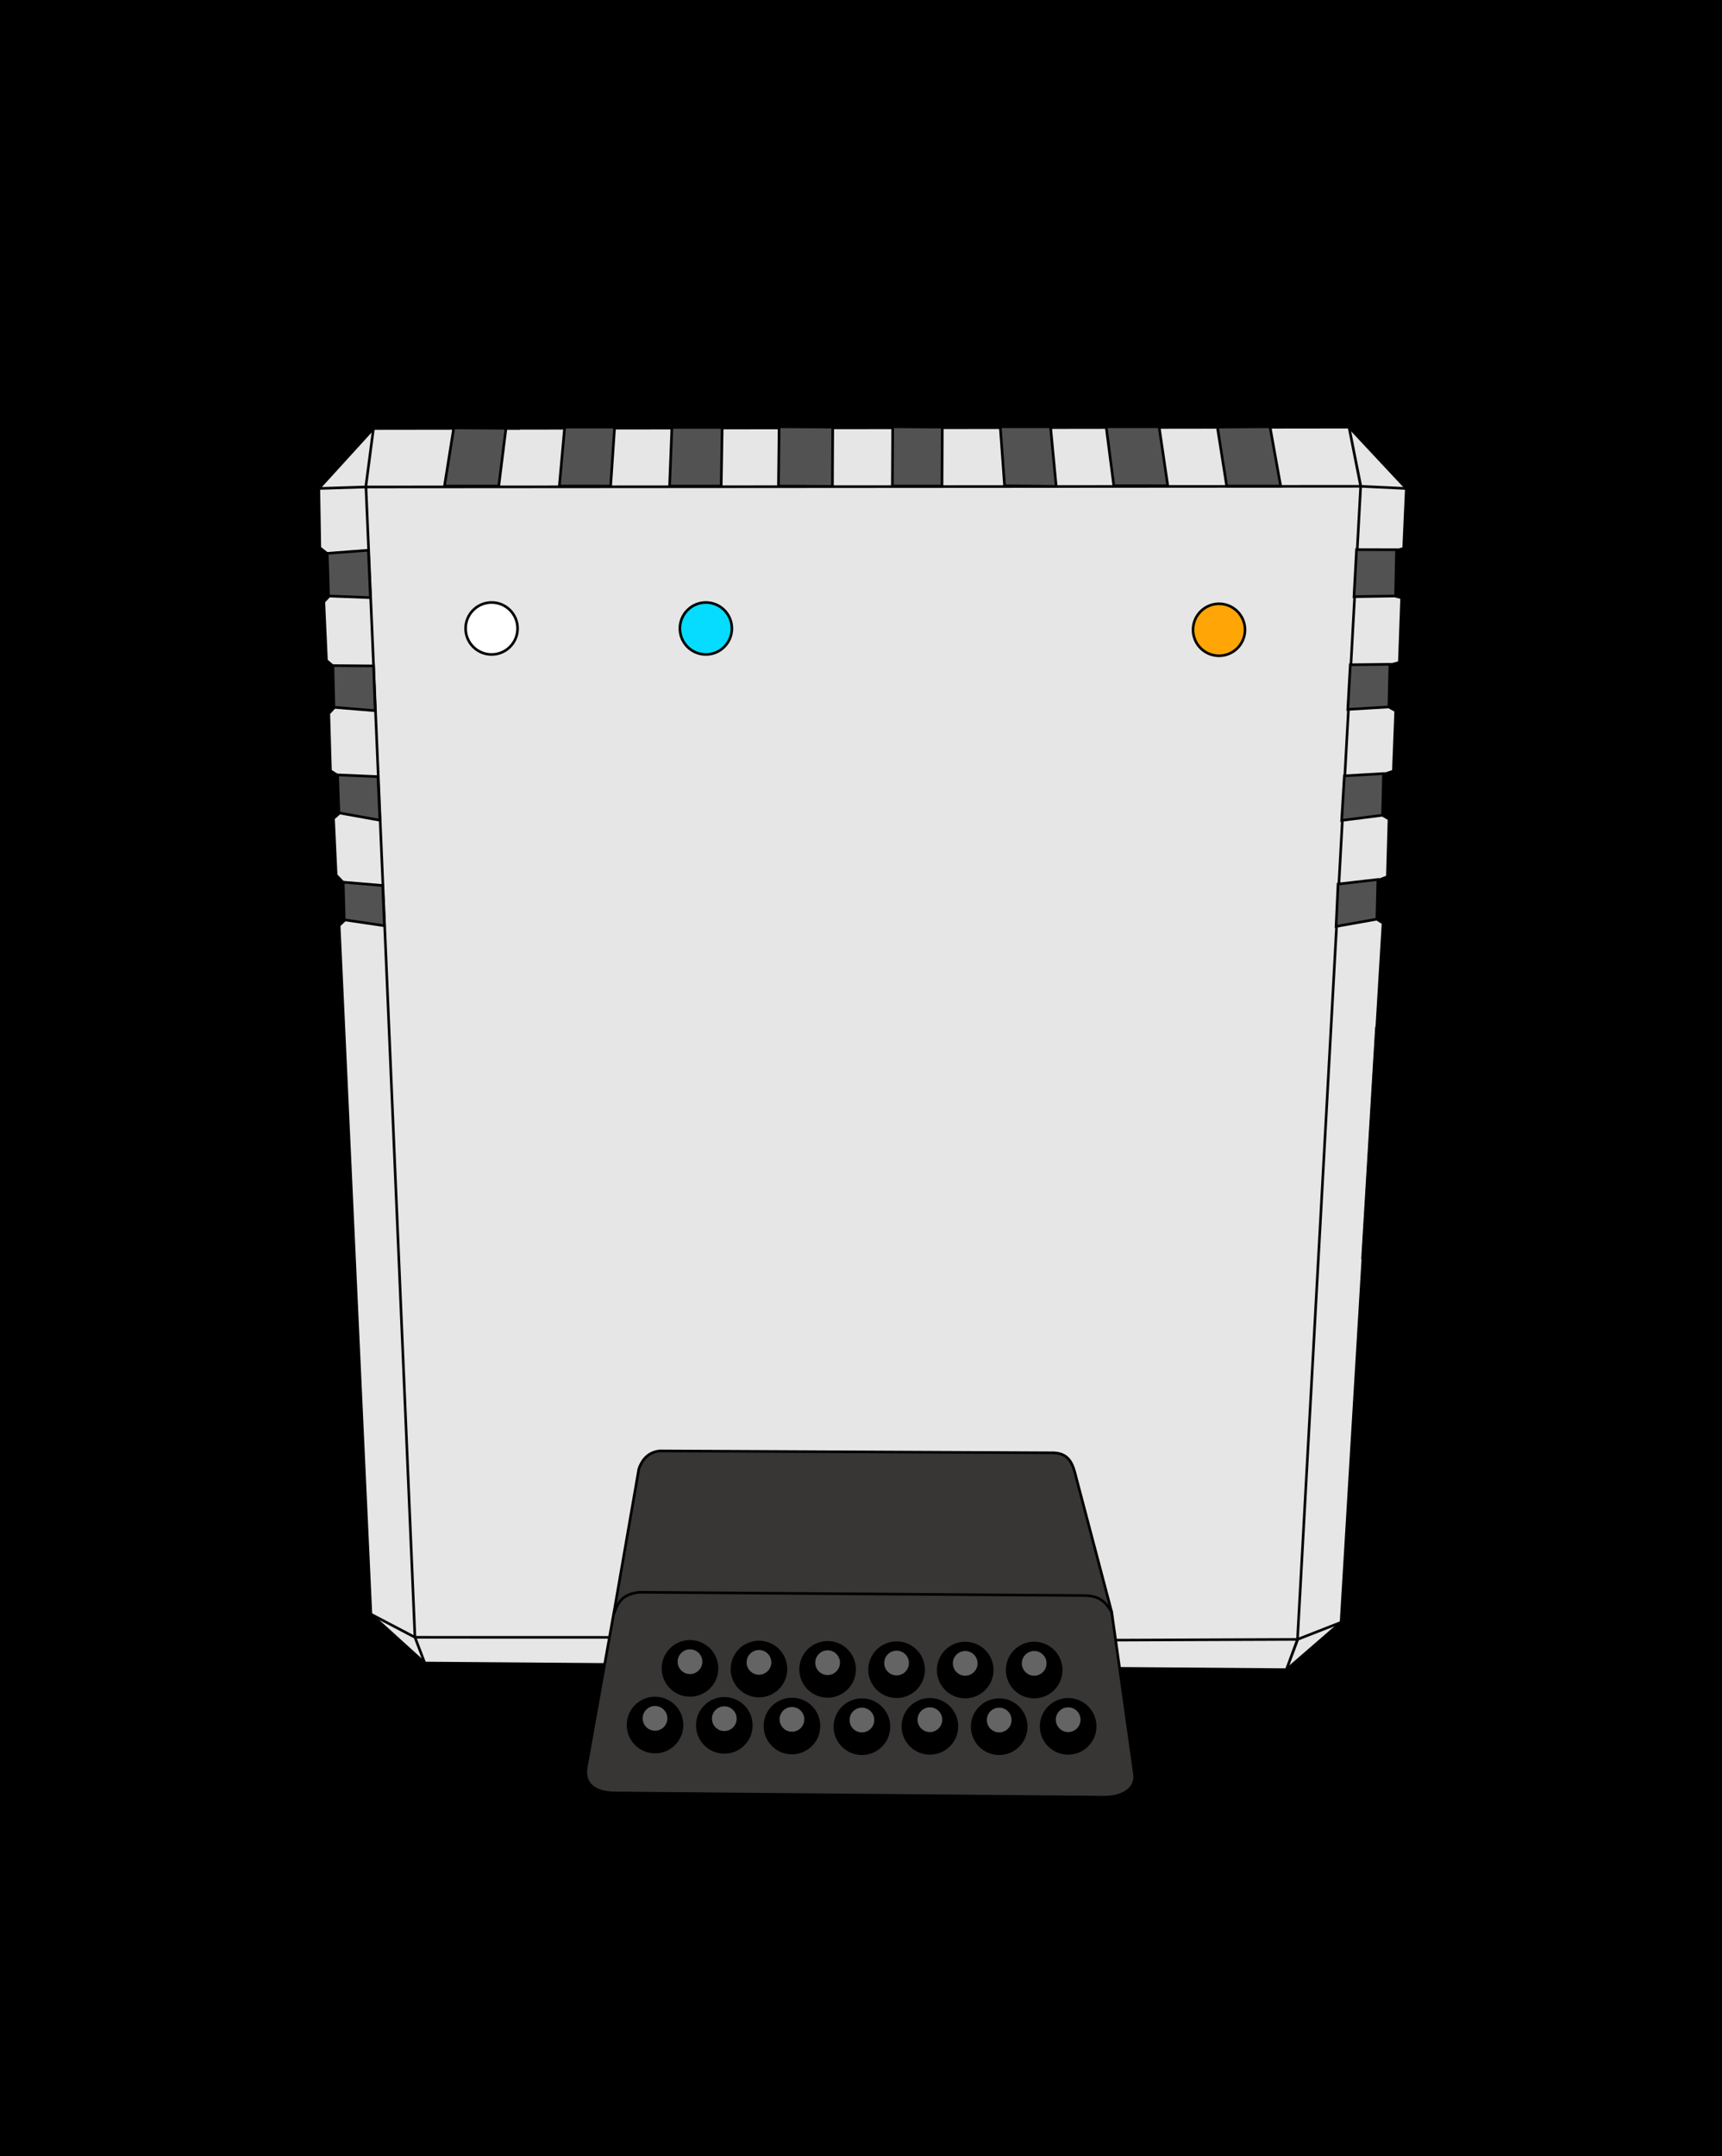 <?xml version="1.0" encoding="UTF-8" standalone="no"?>
<svg
   inkscape:version="1.1.2 (0a00cf5339, 2022-02-04)"
   sodipodi:docname="fujinet-by-itself.svg"
   id="svg1728"
   version="1.1"
   viewBox="0 0 64.264 80.432"
   height="3.167in"
   width="2.53in"
   xmlns:inkscape="http://www.inkscape.org/namespaces/inkscape"
   xmlns:sodipodi="http://sodipodi.sourceforge.net/DTD/sodipodi-0.dtd"
   xmlns="http://www.w3.org/2000/svg"
   xmlns:svg="http://www.w3.org/2000/svg"
   xmlns:rdf="http://www.w3.org/1999/02/22-rdf-syntax-ns#"
   xmlns:cc="http://creativecommons.org/ns#"
   xmlns:dc="http://purl.org/dc/elements/1.1/">
  <defs
     id="defs1722" />
  <sodipodi:namedview
     inkscape:document-rotation="0"
     inkscape:window-maximized="1"
     inkscape:window-y="674"
     inkscape:window-x="1080"
     inkscape:window-height="1008"
     inkscape:window-width="1920"
     units="in"
     showgrid="true"
     inkscape:current-layer="layer1"
     inkscape:document-units="mm"
     inkscape:cy="64.397225"
     inkscape:cx="99.626295"
     inkscape:zoom="7.9195959"
     inkscape:pageshadow="2"
     inkscape:pageopacity="0.0"
     borderopacity="1.0"
     bordercolor="#666666"
     pagecolor="#ffffff"
     id="base"
     inkscape:pagecheckerboard="0"
     fit-margin-top="0"
     fit-margin-left="0"
     fit-margin-right="0"
     fit-margin-bottom="0">
    <inkscape:grid
       type="xygrid"
       id="grid19484"
       originx="-81.203"
       originy="-56.969" />
  </sodipodi:namedview>
  <g
     transform="translate(-81.203,-138.069)"
     id="layer1"
     inkscape:groupmode="layer"
     inkscape:label="Layer 1">
    <flowRoot
       style="font-style:normal;font-weight:normal;font-size:40px;line-height:1;font-family:sans-serif;letter-spacing:0px;word-spacing:0px;fill:#000000;fill-opacity:1;stroke:none"
       id="flowRoot2394"
       xml:space="preserve"
       transform="translate(210.716,13.055)"><flowRegion
         id="flowRegion2396"><rect
           y="-69.714"
           x="-205.714"
           height="954.286"
           width="1137.143"
           id="rect2398" /></flowRegion><flowPara
         id="flowPara2400" /></flowRoot>
    <path
       style="fill:#e6e6e6;fill-opacity:1;fill-rule:evenodd;stroke:#000000;stroke-width:0.099;stroke-miterlimit:4;stroke-dasharray:none;stroke-opacity:1"
       d="m 103.785,200.157 -6.73,-0.052 -2.011,-1.823 -1.185,-25.694 0.199,-0.187 -0.037,-1.405 -0.274,-0.286 -0.099,-2.114 0.211,-0.187 -0.05,-1.418 -0.274,-0.174 -0.062,-2.139 0.199,-0.211 -0.037,-1.554 -0.249,-0.211 -0.099,-2.188 0.187,-0.199 -0.05,-1.592 -0.286,-0.224 -0.037,-2.213 2.039,-2.238 36.408,-0.05 2.139,2.288 -0.1,2.238 -0.236,0.062 -0.037,1.728 0.199,0.05 -0.087,2.412 -0.323,0.087 -0.037,1.592 0.224,0.124 -0.087,2.251 -0.336,0.112 -0.037,1.554 0.211,0.124 -0.062,2.151 -0.323,0.124 -0.037,1.48 0.199,0.124 -1.567,26.087 -2.039,1.766 -6.195,-0.048"
       id="path1686"
       inkscape:connector-curvature="0"
       sodipodi:nodetypes="cccccccccccccccccccccccccccccccccccccccccc" />
    <path
       style="opacity:0.97;fill:none;fill-opacity:1;fill-rule:evenodd;stroke:#000000;stroke-width:0.099;stroke-miterlimit:4;stroke-dasharray:none;stroke-opacity:1"
       d="m 103.976,199.147 -7.287,-0.002 0.366,0.96 -0.366,-0.96 -1.644,-0.863 1.644,0.863 -1.829,-42.916 -1.759,0.057 1.753,-0.056 0.286,-2.182 -0.286,2.182 37.135,-0.025 -0.441,-2.207 0.435,2.207 1.704,0.081 -1.704,-0.081 -2.358,43.018 1.624,-0.636 -1.624,0.636 -0.415,1.13 0.424,-1.13 -6.78,0.027"
       id="path1688"
       inkscape:connector-curvature="0"
       sodipodi:nodetypes="cccccccccccccccccccccc" />
    <g
       id="g2091"
       transform="matrix(0.372,0,0,0.372,74.251,126.122)">
      <path
         inkscape:connector-curvature="0"
         id="path1690"
         d="m 51.516,87.594 4.127,-0.314 0.205,4.756 -4.198,-0.166 z"
         style="opacity:1;fill:#525252;fill-opacity:1;fill-rule:evenodd;stroke:#000000;stroke-width:0.265;stroke-miterlimit:4;stroke-dasharray:none;stroke-opacity:1"
         sodipodi:nodetypes="ccccc" />
      <path
         inkscape:connector-curvature="0"
         id="path1692"
         d="m 52.084,98.853 4.077,0.03 0.168,4.49 -4.145,-0.344 z"
         style="opacity:1;fill:#525252;fill-opacity:1;fill-rule:evenodd;stroke:#000000;stroke-width:0.265;stroke-miterlimit:4;stroke-dasharray:none;stroke-opacity:1"
         sodipodi:nodetypes="ccccc" />
      <path
         inkscape:connector-curvature="0"
         id="path1694"
         d="m 52.552,109.811 4.052,0.173 0.196,4.374 -4.114,-0.739 z"
         style="opacity:1;fill:#525252;fill-opacity:1;fill-rule:evenodd;stroke:#000000;stroke-width:0.265;stroke-miterlimit:4;stroke-dasharray:none;stroke-opacity:1"
         sodipodi:nodetypes="ccccc" />
      <path
         inkscape:connector-curvature="0"
         id="path1696"
         d="m 53.12,120.569 3.955,0.332 0.18,4.037 -4.035,-0.594 z"
         style="opacity:1;fill:#525252;fill-opacity:1;fill-rule:evenodd;stroke:#000000;stroke-width:0.265;stroke-miterlimit:4;stroke-dasharray:none;stroke-opacity:1"
         sodipodi:nodetypes="ccccc" />
      <path
         inkscape:connector-curvature="0"
         id="path1698"
         d="m 156.82,124.277 -4.094,0.728 0.196,-4.247 3.998,-0.457 z"
         style="opacity:1;fill:#525252;fill-opacity:1;fill-rule:evenodd;stroke:#000000;stroke-width:0.265;stroke-miterlimit:4;stroke-dasharray:none;stroke-opacity:1"
         sodipodi:nodetypes="ccccc" />
      <path
         inkscape:connector-curvature="0"
         id="path1700"
         d="m 157.489,109.677 -3.934,0.231 -0.269,4.469 4.102,-0.524 z"
         style="opacity:1;fill:#525252;fill-opacity:1;fill-rule:evenodd;stroke:#000000;stroke-width:0.265;stroke-miterlimit:4;stroke-dasharray:none;stroke-opacity:1"
         sodipodi:nodetypes="ccccc" />
      <path
         inkscape:connector-curvature="0"
         id="path1702"
         d="m 158.123,98.719 -3.971,0.045 -0.253,4.478 4.124,-0.246 z"
         style="opacity:1;fill:#525252;fill-opacity:1;fill-rule:evenodd;stroke:#000000;stroke-width:0.265;stroke-miterlimit:4;stroke-dasharray:none;stroke-opacity:1"
         sodipodi:nodetypes="ccccc" />
      <path
         inkscape:connector-curvature="0"
         id="path1704"
         d="m 158.691,91.871 -4.171,0.066 0.258,-4.718 4.013,0.009 z"
         style="opacity:1;fill:#525252;fill-opacity:1;fill-rule:evenodd;stroke:#000000;stroke-width:0.265;stroke-miterlimit:4;stroke-dasharray:none;stroke-opacity:1"
         sodipodi:nodetypes="ccccc" />
      <path
         inkscape:connector-curvature="0"
         id="path1706"
         d="m 140.818,74.932 0.935,5.913 h 5.412 l -1.069,-5.947 z"
         style="opacity:1;fill:#525252;fill-opacity:1;fill-rule:evenodd;stroke:#000000;stroke-width:0.265;stroke-miterlimit:4;stroke-dasharray:none;stroke-opacity:1" />
      <path
         inkscape:connector-curvature="0"
         id="path1708"
         d="m 135.84,80.812 -0.869,-5.913 h -5.312 l 0.768,5.913 z"
         style="opacity:1;fill:#525252;fill-opacity:1;fill-rule:evenodd;stroke:#000000;stroke-width:0.265;stroke-miterlimit:4;stroke-dasharray:none;stroke-opacity:1" />
      <path
         inkscape:connector-curvature="0"
         id="path1725"
         d="m 119.035,74.899 0.434,5.913 5.178,0.067 -0.568,-5.98 z"
         style="opacity:1;fill:#525252;fill-opacity:1;fill-rule:evenodd;stroke:#000000;stroke-width:0.265;stroke-miterlimit:4;stroke-dasharray:none;stroke-opacity:1" />
      <path
         inkscape:connector-curvature="0"
         id="path1727"
         d="m 108.244,74.899 -0.033,5.947 h 4.978 l 0.033,-5.913 z"
         style="opacity:1;fill:#525252;fill-opacity:1;fill-rule:evenodd;stroke:#000000;stroke-width:0.265;stroke-miterlimit:4;stroke-dasharray:none;stroke-opacity:1" />
      <path
         inkscape:connector-curvature="0"
         id="path1729"
         d="m 102.197,80.879 0.033,-5.947 -5.379,-0.033 -0.067,5.947 z"
         style="opacity:1;fill:#525252;fill-opacity:1;fill-rule:evenodd;stroke:#000000;stroke-width:0.265;stroke-miterlimit:4;stroke-dasharray:none;stroke-opacity:1" />
      <path
         inkscape:connector-curvature="0"
         id="path1731"
         d="m 86.094,74.966 -0.234,5.88 h 5.178 l 0.1,-5.88 z"
         style="opacity:1;fill:#525252;fill-opacity:1;fill-rule:evenodd;stroke:#000000;stroke-width:0.265;stroke-miterlimit:4;stroke-dasharray:none;stroke-opacity:1" />
      <path
         inkscape:connector-curvature="0"
         id="path1733"
         d="m 75.337,74.932 -0.535,5.913 h 5.145 l 0.401,-5.913 z"
         style="opacity:1;fill:#525252;fill-opacity:1;fill-rule:evenodd;stroke:#000000;stroke-width:0.265;stroke-miterlimit:4;stroke-dasharray:none;stroke-opacity:1" />
      <path
         inkscape:connector-curvature="0"
         id="path1735"
         d="m 64.212,74.999 -0.935,5.847 h 5.446 l 0.735,-5.88 z"
         style="opacity:1;fill:#525252;fill-opacity:1;fill-rule:evenodd;stroke:#000000;stroke-width:0.265;stroke-miterlimit:4;stroke-dasharray:none;stroke-opacity:1" />
    </g>
    <circle
       style="opacity:0.98;fill:#ffffff;fill-opacity:1;fill-rule:evenodd;stroke:#000000;stroke-width:0.099;stroke-miterlimit:4;stroke-dasharray:none;stroke-opacity:1"
       id="path1762"
       cx="99.549"
       cy="161.509"
       r="0.97" />
    <circle
       style="opacity:0.98;fill:#00dbff;fill-opacity:1;fill-rule:evenodd;stroke:#000000;stroke-width:0.099;stroke-miterlimit:4;stroke-dasharray:none;stroke-opacity:1"
       id="path1762-6"
       cx="107.546"
       cy="161.509"
       r="0.97" />
    <circle
       style="opacity:0.98;fill:#ffa300;fill-opacity:1;fill-rule:evenodd;stroke:#000000;stroke-width:0.099;stroke-miterlimit:4;stroke-dasharray:none;stroke-opacity:1"
       id="path1762-5"
       cx="126.696"
       cy="161.558"
       r="0.97" />
    <g
       id="g2108"
       transform="matrix(0.372,0,0,0.372,74.251,126.122)">
      <path
         sodipodi:nodetypes="ccccccccccc"
         inkscape:connector-curvature="0"
         id="path1790"
         d="m 84.856,177.607 39.546,0.189 c 1.694,0.061 1.97,1.371 2.268,2.551 l 3.544,13.418 2.268,16.111 c 0.294,1.44 -0.969,2.457 -3.024,2.457 l -49.042,-0.425 c -1.318,-0.01 -3.207,-0.394 -2.929,-2.504 l 2.882,-16.111 2.41,-13.891 c 0.433,-1.227 1.216,-1.692 2.079,-1.795 z"
         style="opacity:1;fill:#383535;fill-opacity:1;fill-rule:evenodd;stroke:#000000;stroke-width:0.265;stroke-miterlimit:4;stroke-dasharray:none;stroke-opacity:1" />
      <path
         sodipodi:nodetypes="cccc"
         inkscape:connector-curvature="0"
         id="path1792"
         d="m 80.273,193.954 c 0.457,-1.333 0.953,-1.98 2.551,-2.173 l 44.79,0.331 c 1.445,0.069 1.984,0.653 2.599,1.654"
         style="opacity:0.98;fill:none;fill-opacity:1;fill-rule:evenodd;stroke:#000000;stroke-width:0.265;stroke-miterlimit:4;stroke-dasharray:none;stroke-opacity:1" />
    </g>
    <circle
       r="1.007"
       cy="200.304"
       cx="106.953"
       id="path1794"
       style="fill:#000000;fill-opacity:1;fill-rule:evenodd;stroke:#000000;stroke-width:0.099;stroke-miterlimit:4;stroke-dasharray:none;stroke-opacity:1" />
    <circle
       r="0.51"
       cy="200.055"
       cx="106.953"
       id="path1796"
       style="opacity:0.98;fill:#666666;fill-opacity:1;fill-rule:evenodd;stroke:#000000;stroke-width:0.099;stroke-miterlimit:4;stroke-dasharray:none;stroke-opacity:1" />
    <circle
       r="1.007"
       cy="200.329"
       cx="109.527"
       id="path1794-9"
       style="fill:#000000;fill-opacity:1;fill-rule:evenodd;stroke:#000000;stroke-width:0.099;stroke-miterlimit:4;stroke-dasharray:none;stroke-opacity:1" />
    <circle
       r="0.51"
       cy="200.08"
       cx="109.527"
       id="path1796-0"
       style="opacity:0.98;fill:#666666;fill-opacity:1;fill-rule:evenodd;stroke:#000000;stroke-width:0.099;stroke-miterlimit:4;stroke-dasharray:none;stroke-opacity:1" />
    <circle
       r="1.007"
       cy="200.341"
       cx="112.089"
       id="path1794-6"
       style="fill:#000000;fill-opacity:1;fill-rule:evenodd;stroke:#000000;stroke-width:0.099;stroke-miterlimit:4;stroke-dasharray:none;stroke-opacity:1" />
    <circle
       r="0.51"
       cy="200.092"
       cx="112.089"
       id="path1796-3"
       style="opacity:0.98;fill:#666666;fill-opacity:1;fill-rule:evenodd;stroke:#000000;stroke-width:0.099;stroke-miterlimit:4;stroke-dasharray:none;stroke-opacity:1" />
    <circle
       r="1.007"
       cy="200.354"
       cx="114.663"
       id="path1794-1"
       style="fill:#000000;fill-opacity:1;fill-rule:evenodd;stroke:#000000;stroke-width:0.099;stroke-miterlimit:4;stroke-dasharray:none;stroke-opacity:1" />
    <circle
       r="0.51"
       cy="200.105"
       cx="114.663"
       id="path1796-5"
       style="opacity:0.98;fill:#666666;fill-opacity:1;fill-rule:evenodd;stroke:#000000;stroke-width:0.099;stroke-miterlimit:4;stroke-dasharray:none;stroke-opacity:1" />
    <circle
       r="1.007"
       cy="200.366"
       cx="117.224"
       id="path1794-65"
       style="fill:#000000;fill-opacity:1;fill-rule:evenodd;stroke:#000000;stroke-width:0.099;stroke-miterlimit:4;stroke-dasharray:none;stroke-opacity:1" />
    <circle
       r="0.51"
       cy="200.117"
       cx="117.224"
       id="path1796-08"
       style="opacity:0.98;fill:#666666;fill-opacity:1;fill-rule:evenodd;stroke:#000000;stroke-width:0.099;stroke-miterlimit:4;stroke-dasharray:none;stroke-opacity:1" />
    <circle
       r="1.007"
       cy="200.366"
       cx="119.798"
       id="path1794-2"
       style="fill:#000000;fill-opacity:1;fill-rule:evenodd;stroke:#000000;stroke-width:0.099;stroke-miterlimit:4;stroke-dasharray:none;stroke-opacity:1" />
    <circle
       r="0.51"
       cy="200.117"
       cx="119.798"
       id="path1796-2"
       style="opacity:0.98;fill:#666666;fill-opacity:1;fill-rule:evenodd;stroke:#000000;stroke-width:0.099;stroke-miterlimit:4;stroke-dasharray:none;stroke-opacity:1" />
    <circle
       r="1.007"
       cy="202.467"
       cx="121.066"
       id="path1794-91"
       style="fill:#000000;fill-opacity:1;fill-rule:evenodd;stroke:#000000;stroke-width:0.099;stroke-miterlimit:4;stroke-dasharray:none;stroke-opacity:1" />
    <circle
       r="0.51"
       cy="202.219"
       cx="121.066"
       id="path1796-04"
       style="opacity:0.98;fill:#666666;fill-opacity:1;fill-rule:evenodd;stroke:#000000;stroke-width:0.099;stroke-miterlimit:4;stroke-dasharray:none;stroke-opacity:1" />
    <circle
       r="1.007"
       cy="202.48"
       cx="118.492"
       id="path1794-7"
       style="fill:#000000;fill-opacity:1;fill-rule:evenodd;stroke:#000000;stroke-width:0.099;stroke-miterlimit:4;stroke-dasharray:none;stroke-opacity:1" />
    <circle
       r="0.51"
       cy="202.231"
       cx="118.492"
       id="path1796-4"
       style="opacity:0.98;fill:#666666;fill-opacity:1;fill-rule:evenodd;stroke:#000000;stroke-width:0.099;stroke-miterlimit:4;stroke-dasharray:none;stroke-opacity:1" />
    <circle
       r="1.007"
       cy="202.467"
       cx="115.906"
       id="path1794-28"
       style="fill:#000000;fill-opacity:1;fill-rule:evenodd;stroke:#000000;stroke-width:0.099;stroke-miterlimit:4;stroke-dasharray:none;stroke-opacity:1" />
    <circle
       r="0.51"
       cy="202.219"
       cx="115.906"
       id="path1796-03"
       style="opacity:0.98;fill:#666666;fill-opacity:1;fill-rule:evenodd;stroke:#000000;stroke-width:0.099;stroke-miterlimit:4;stroke-dasharray:none;stroke-opacity:1" />
    <circle
       r="1.007"
       cy="202.48"
       cx="113.369"
       id="path1794-0"
       style="fill:#000000;fill-opacity:1;fill-rule:evenodd;stroke:#000000;stroke-width:0.099;stroke-miterlimit:4;stroke-dasharray:none;stroke-opacity:1" />
    <circle
       r="0.51"
       cy="202.231"
       cx="113.369"
       id="path1796-34"
       style="opacity:0.98;fill:#666666;fill-opacity:1;fill-rule:evenodd;stroke:#000000;stroke-width:0.099;stroke-miterlimit:4;stroke-dasharray:none;stroke-opacity:1" />
    <circle
       r="1.007"
       cy="202.455"
       cx="110.758"
       id="path1794-74"
       style="fill:#000000;fill-opacity:1;fill-rule:evenodd;stroke:#000000;stroke-width:0.099;stroke-miterlimit:4;stroke-dasharray:none;stroke-opacity:1" />
    <circle
       r="0.51"
       cy="202.206"
       cx="110.758"
       id="path1796-25"
       style="opacity:0.98;fill:#666666;fill-opacity:1;fill-rule:evenodd;stroke:#000000;stroke-width:0.099;stroke-miterlimit:4;stroke-dasharray:none;stroke-opacity:1" />
    <circle
       r="1.007"
       cy="202.43"
       cx="108.234"
       id="path1794-4"
       style="fill:#000000;fill-opacity:1;fill-rule:evenodd;stroke:#000000;stroke-width:0.099;stroke-miterlimit:4;stroke-dasharray:none;stroke-opacity:1" />
    <circle
       r="0.51"
       cy="202.181"
       cx="108.234"
       id="path1796-38"
       style="opacity:0.98;fill:#666666;fill-opacity:1;fill-rule:evenodd;stroke:#000000;stroke-width:0.099;stroke-miterlimit:4;stroke-dasharray:none;stroke-opacity:1" />
    <circle
       r="1.007"
       cy="202.418"
       cx="105.648"
       id="path1794-8"
       style="fill:#000000;fill-opacity:1;fill-rule:evenodd;stroke:#000000;stroke-width:0.099;stroke-miterlimit:4;stroke-dasharray:none;stroke-opacity:1" />
    <circle
       r="0.51"
       cy="202.169"
       cx="105.648"
       id="path1796-9"
       style="opacity:0.98;fill:#666666;fill-opacity:1;fill-rule:evenodd;stroke:#000000;stroke-width:0.099;stroke-miterlimit:4;stroke-dasharray:none;stroke-opacity:1" />
    <g
       id="g2104"
       transform="matrix(0.372,0,0,0.372,74.251,126.122)">
      <g
         id="g2096">
        <path
           style="opacity:0.98;fill:#000000;fill-opacity:1;fill-rule:evenodd;stroke:#000000;stroke-width:0.265;stroke-miterlimit:4;stroke-dasharray:none;stroke-opacity:1"
           d="m 63.689,75.01 7.04,0.047 v -1.663 c -1.788,-1.606 -6.055,-1.299 -7.063,0 z"
           id="path1737"
           inkscape:connector-curvature="0"
           sodipodi:nodetypes="ccccc" />
        <path
           style="opacity:0.98;fill:#000000;fill-opacity:1;fill-rule:evenodd;stroke:#000000;stroke-width:0.265;stroke-miterlimit:4;stroke-dasharray:none;stroke-opacity:1"
           d="m 81.868,74.805 7.04,0.047 v -1.663 c -1.788,-1.606 -6.055,-1.299 -7.063,0 z"
           id="path1737-3"
           inkscape:connector-curvature="0"
           sodipodi:nodetypes="ccccc" />
        <path
           style="opacity:0.98;fill:#000000;fill-opacity:1;fill-rule:evenodd;stroke:#000000;stroke-width:0.265;stroke-miterlimit:4;stroke-dasharray:none;stroke-opacity:1"
           d="m 139.509,74.805 7.04,0.047 v -1.663 c -1.788,-1.606 -6.055,-1.299 -7.063,0 z"
           id="path1737-5"
           inkscape:connector-curvature="0"
           sodipodi:nodetypes="ccccc" />
      </g>
      <path
         sodipodi:nodetypes="ccccc"
         inkscape:connector-curvature="0"
         id="path1760"
         d="m 53.484,143.683 -1.748,0.05 0.105,4.266 1.873,-0.02 z"
         style="opacity:0.98;fill:#000000;fill-opacity:1;fill-rule:evenodd;stroke:#000000;stroke-width:0.265;stroke-miterlimit:4;stroke-dasharray:none;stroke-opacity:1" />
      <path
         sodipodi:nodetypes="ccccc"
         inkscape:connector-curvature="0"
         id="path1976"
         d="m 156.773,135.213 1.189,0.033 c 0.111,6.771 -0.987,19.352 -1.343,22.982 l -1.233,0.014 z"
         style="opacity:0.98;fill:#000000;fill-opacity:1;fill-rule:evenodd;stroke:#000000;stroke-width:0.265;stroke-miterlimit:4;stroke-dasharray:none;stroke-opacity:1" />
    </g>
  </g>
</svg>
